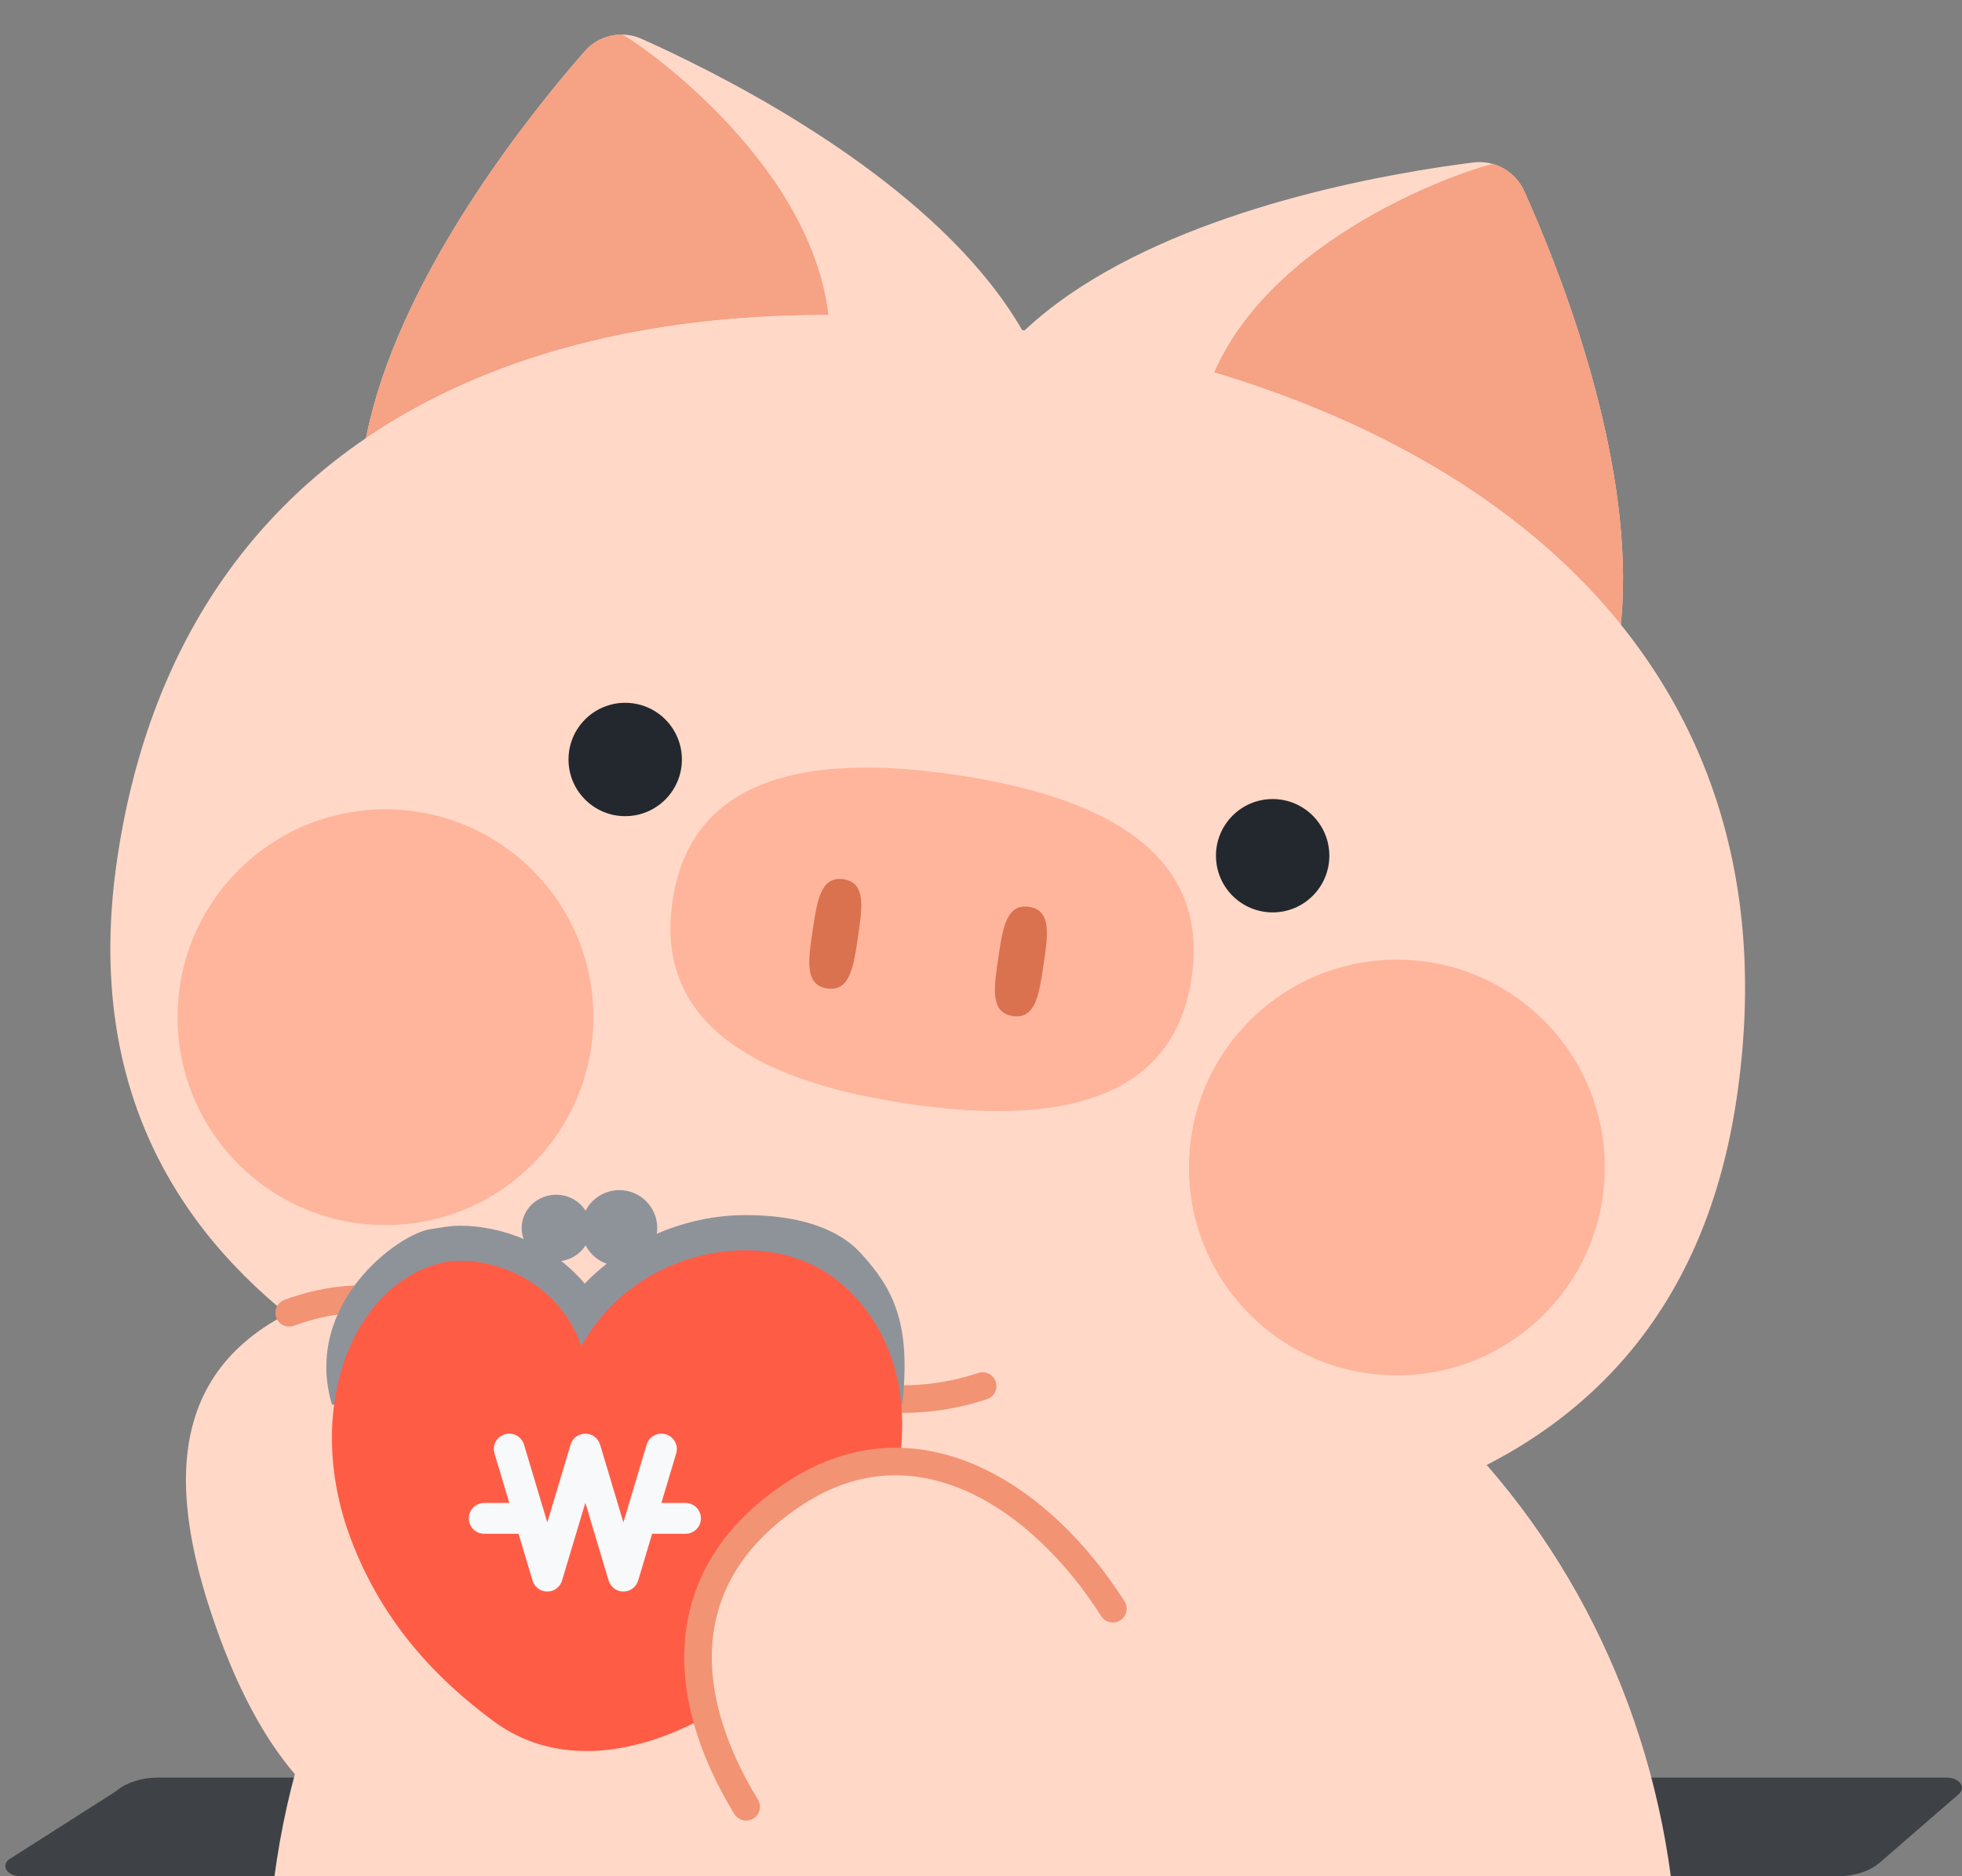 <svg width="138" height="132" viewBox="0 0 138 132" fill="none" xmlns="http://www.w3.org/2000/svg">
<rect x="0" y="0" width="138" height="132" fill="#808080" stroke="none"/>
<g id="piggy" clip-path="url(#clip0_1862_26411)">
<path id="Vector" opacity="0.7" d="M11.085 125.061H136.932C137.819 125.061 138.318 125.749 137.774 126.222L132.234 131.027C131.528 131.64 130.44 132 129.289 132H1.443C0.592 132 0.098 131.367 0.538 130.898C0.577 130.856 0.624 130.823 0.673 130.792L8.068 126.079C8.116 126.048 8.161 126.014 8.205 125.978C8.912 125.399 9.969 125.061 11.085 125.061Z" fill="#23282E"/>
<path id="Vector_2" d="M18.785 144.859H118.04V135.969H117.909C116.147 108.18 94.668 86.222 68.413 86.222C42.159 86.222 20.678 108.18 18.916 135.969C18.916 135.969 18.588 140.196 18.785 144.859Z" fill="#FFD8C8"/>
<path id="Vector_3" d="M41.122 3.612C33.91 11.851 7.722 45.007 44.191 54.347C51.003 56.091 58.238 54.494 63.673 50.033C92.623 26.268 55.105 7.189 45.128 2.733C43.745 2.115 42.119 2.471 41.122 3.612Z" fill="#FFD8C8"/>
<path id="Vector_4" d="M41.121 3.613C41.799 2.838 42.764 2.426 43.748 2.433C44.341 2.609 56.967 11.078 58.268 22.164C45.8 22.131 34.5 24.868 25.745 30.823C27.944 19.599 37.257 8.028 41.121 3.613Z" fill="#F6A284"/>
<path id="Vector_5" d="M107.205 13.436C111.706 23.418 127.119 62.757 89.509 61.086C82.485 60.774 76.026 57.141 72.125 51.292C51.34 20.134 92.785 12.791 103.627 11.43C105.13 11.241 106.581 12.056 107.205 13.438V13.436Z" fill="#FFD8C8"/>
<path id="Vector_6" d="M107.205 13.436C106.783 12.498 105.978 11.825 105.036 11.545C104.417 11.54 89.872 15.972 85.405 26.199C97.343 29.794 107.36 35.7 114.003 43.946C115.163 32.564 109.618 18.786 107.205 13.436Z" fill="#F6A284"/>
<path id="Vector_7" d="M71.977 23.232C40.525 18.558 12.933 28.877 8.251 60.374C3.994 89.016 28.066 102.38 59.516 107.056C90.966 111.732 117.887 105.947 122.144 77.306C126.826 45.809 103.428 27.909 71.977 23.233V23.232Z" fill="#FFD8C8"/>
<path id="Vector_8" d="M83.814 68.8C84.765 62.411 81.397 56.619 67.279 54.519C53.161 52.421 48.254 56.984 47.305 63.373C46.355 69.762 49.723 75.555 63.841 77.654C77.959 79.752 82.866 75.189 83.814 68.8Z" fill="#FFB59B"/>
<path id="Vector_9" d="M60.345 65.935C60.03 68.056 59.775 69.776 58.181 69.54C56.588 69.302 56.844 67.584 57.16 65.462C57.475 63.341 57.73 61.622 59.324 61.858C60.917 62.095 60.66 63.813 60.345 65.935Z" fill="#DA724F"/>
<path id="Vector_10" d="M73.4 67.877C73.084 69.997 72.829 71.717 71.235 71.481C69.642 71.243 69.899 69.525 70.214 67.403C70.529 65.281 70.784 63.563 72.378 63.799C73.972 64.037 73.715 65.755 73.4 67.877Z" fill="#DA724F"/>
<path id="Vector_11" d="M43.974 57.42C46.176 57.42 47.962 55.635 47.962 53.433C47.962 51.23 46.176 49.445 43.974 49.445C41.772 49.445 39.987 51.23 39.987 53.433C39.987 55.635 41.772 57.42 43.974 57.42Z" fill="#23282E"/>
<path id="Vector_12" d="M89.514 64.19C91.716 64.19 93.501 62.405 93.501 60.203C93.501 58.001 91.716 56.216 89.514 56.216C87.311 56.216 85.526 58.001 85.526 60.203C85.526 62.405 87.311 64.19 89.514 64.19Z" fill="#23282E"/>
<path id="Vector_13" d="M27.114 86.189C35.191 86.189 41.739 79.641 41.739 71.564C41.739 63.486 35.191 56.938 27.114 56.938C19.037 56.938 12.489 63.486 12.489 71.564C12.489 79.641 19.037 86.189 27.114 86.189Z" fill="#FFB59B"/>
<path id="Vector_14" d="M98.251 96.764C106.328 96.764 112.876 90.216 112.876 82.139C112.876 74.062 106.328 67.514 98.251 67.514C90.174 67.514 83.626 74.062 83.626 82.139C83.626 90.216 90.174 96.764 98.251 96.764Z" fill="#FFB59B"/>
<path id="Vector_15" d="M52.875 95.101C55.107 96.683 57.769 97.79 60.711 98.228C63.652 98.666 66.521 98.382 69.117 97.515" stroke="#F29373" stroke-width="1.939" stroke-linecap="round" stroke-linejoin="round"/>
<path id="Vector_16" d="M43.087 105.216C47.079 115.503 44.133 126.085 36.506 128.848C28.877 131.614 20.735 129.514 15.464 115.227C11.646 104.878 11.469 95.798 22.045 91.594C29.58 88.599 39.093 94.928 43.087 105.216Z" fill="#FFD8C8"/>
<path id="Vector_17" d="M20.339 92.361C31.754 88.162 40.87 98.21 45.932 111.348" stroke="#F29373" stroke-width="1.939" stroke-linecap="round" stroke-linejoin="round"/>
<path id="Vector_18" d="M23.346 98.818C21.265 91.75 28.025 86.775 30.316 86.468C30.949 86.384 31.618 86.234 32.341 86.234C35.319 86.234 38.769 87.517 41.127 90.305C44.036 87.301 48.165 85.487 52.463 85.487C55.527 85.487 58.703 86.134 60.573 88.195C62.765 90.611 64.118 93.017 63.457 98.818" fill="#8E939A"/>
<path id="Vector_19" d="M58.928 90.111C53.856 86.022 44.598 87.877 40.892 94.71C39.089 89.571 33.703 88.184 30.996 88.861C24.696 90.439 21.313 99.297 24.662 108.233C26.949 114.336 30.935 118.295 34.696 121.078C41.353 126.006 50.999 121.708 57.53 114.432C64.848 106.278 65.474 95.389 58.93 90.112L58.928 90.111Z" fill="#FF5C46"/>
<path id="Vector_20" d="M39.116 88.74C40.455 88.74 41.54 87.691 41.54 86.396C41.54 85.102 40.455 84.053 39.116 84.053C37.777 84.053 36.692 85.102 36.692 86.396C36.692 87.691 37.777 88.74 39.116 88.74Z" fill="#8E939A"/>
<path id="Vector_21" d="M43.561 89.062C45.033 89.062 46.227 87.868 46.227 86.395C46.227 84.922 45.033 83.728 43.561 83.728C42.088 83.728 40.894 84.922 40.894 86.395C40.894 87.868 42.088 89.062 43.561 89.062Z" fill="#8E939A"/>
<path id="Union" fill-rule="evenodd" clip-rule="evenodd" d="M35.509 100.907C36.082 100.735 36.686 101.061 36.858 101.635L38.495 107.107L40.133 101.635C40.27 101.176 40.692 100.862 41.171 100.862C41.65 100.862 42.072 101.176 42.209 101.635L43.847 107.107L45.484 101.635C45.656 101.061 46.26 100.735 46.833 100.907C47.407 101.079 47.733 101.683 47.561 102.256L46.519 105.739H48.216C48.815 105.739 49.3 106.224 49.3 106.823C49.3 107.421 48.815 107.906 48.216 107.906H45.87L44.885 111.198C44.748 111.657 44.326 111.971 43.847 111.971C43.368 111.971 42.946 111.657 42.808 111.198L41.171 105.726L39.533 111.198C39.396 111.657 38.974 111.971 38.495 111.971C38.016 111.971 37.594 111.657 37.457 111.198L36.472 107.906H34.058C33.459 107.906 32.974 107.421 32.974 106.823C32.974 106.224 33.459 105.739 34.058 105.739H35.823L34.781 102.256C34.609 101.683 34.935 101.079 35.509 100.907Z" fill="#F7F9FA"/>
<path id="Vector_22" d="M78.274 113.18C83.381 121.213 82.105 130.942 75.421 134.91C68.738 138.878 59.321 138.332 52.482 127.118C47.528 118.995 47.464 110.532 55.996 105.003C64.436 99.534 73.167 105.147 78.276 113.18H78.274Z" fill="#FFD8C8"/>
<path id="Vector_23" d="M52.48 127.117C47.527 118.994 47.462 110.531 55.994 105.002C64.434 99.533 73.165 105.146 78.274 113.179" stroke="#F29373" stroke-width="1.939" stroke-linecap="round" stroke-linejoin="round"/>
</g>
<defs>
<clipPath id="clip0_1862_26411">
<rect width="138" height="132" fill="white" transform="matrix(-1 0 0 1 138 0)"/>
</clipPath>
</defs>
</svg>
